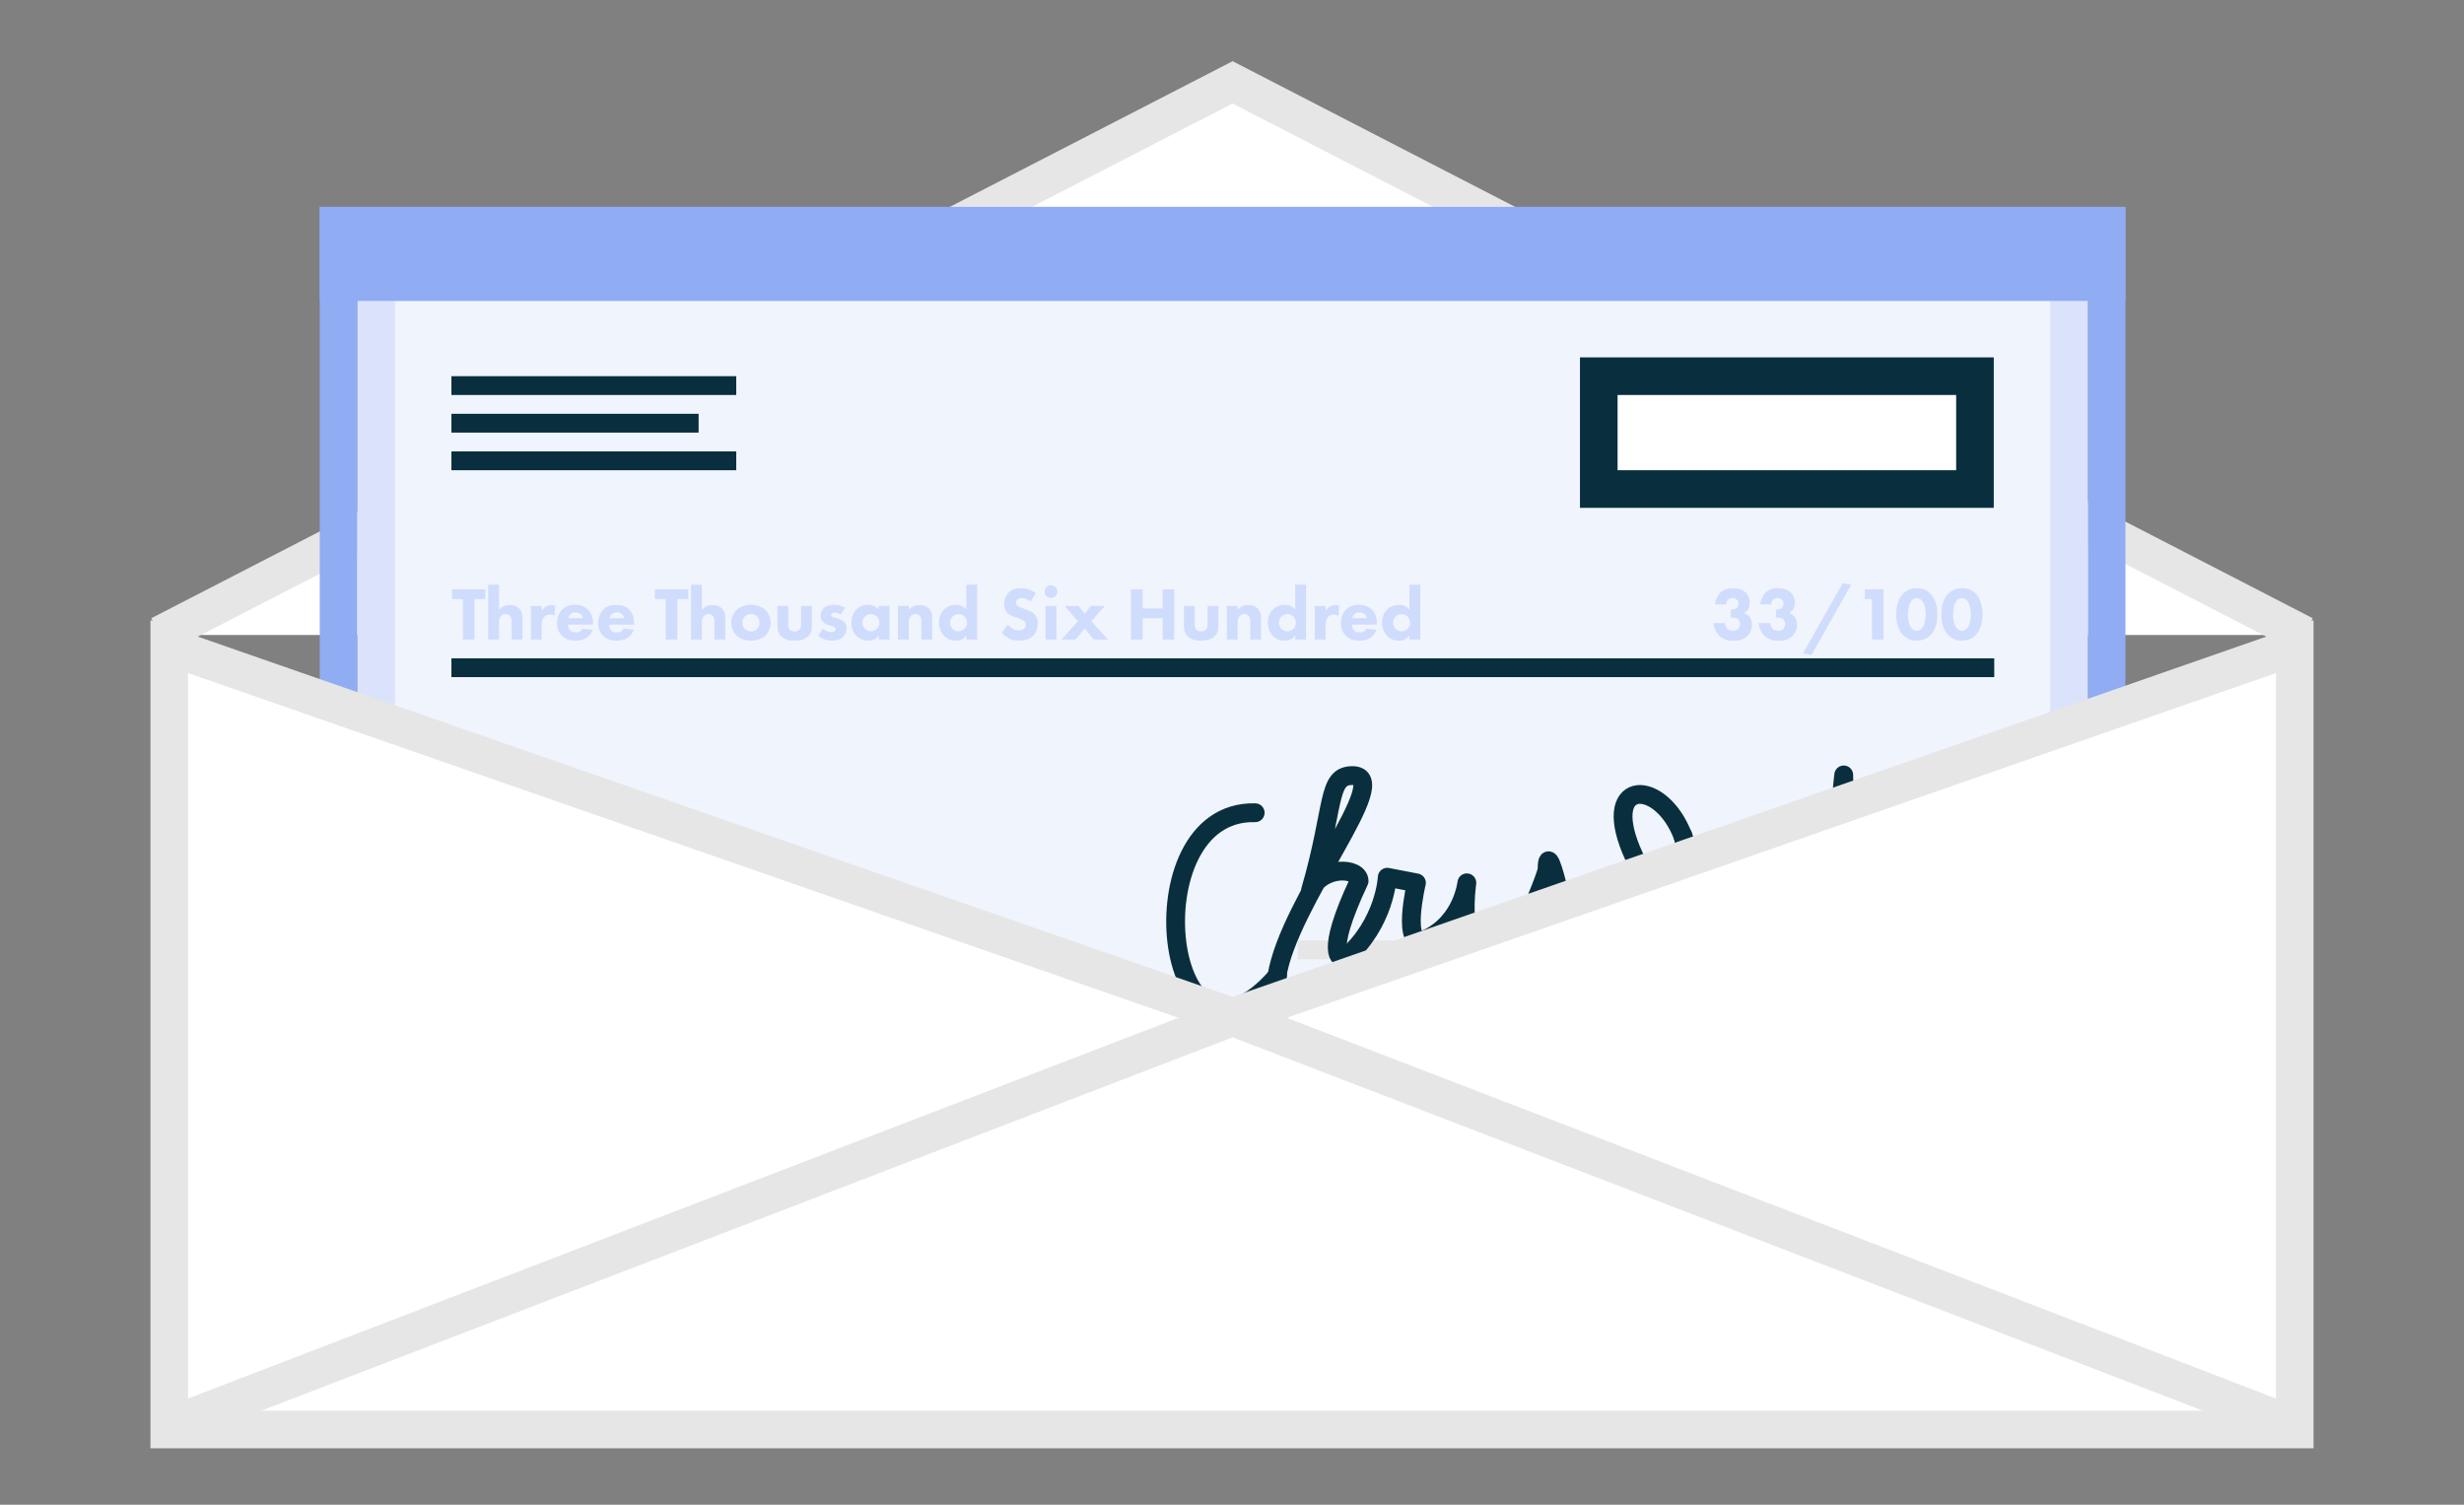 <?xml version="1.0" encoding="UTF-8" standalone="no"?>
<svg width="131px" height="80px" viewBox="0 0 131 80" version="1.1" xmlns="http://www.w3.org/2000/svg" xmlns:xlink="http://www.w3.org/1999/xlink" xmlns:sketch="http://www.bohemiancoding.com/sketch/ns">
    <rect x="0" y="0" width="131" height="80" fill="#808080" stroke="none"/>
    <!-- Generator: Sketch 3.2.2 (9983) - http://www.bohemiancoding.com/sketch -->
    <title>rfq-submitted 2</title>
    <desc>Created with Sketch.</desc>
    <defs></defs>
    <g id="Illustrations" stroke="none" stroke-width="1" fill="none" fill-rule="evenodd" sketch:type="MSPage">
        <g id="rfq-submitted-2" sketch:type="MSArtboardGroup">
            <g id="rfq-submitted" sketch:type="MSLayerGroup" transform="translate(8, 4)">
                <path d="M114.5,0.378 L57.533,29.758 L0.5,0.378" id="Path-499" stroke="#E6E6E6" stroke-width="2" fill="#FFFFFF" sketch:type="MSShapeGroup" transform="translate(57.5, 15.068) scale(1, -1) translate(-57.5, -15.068) "></path>
                <g id="check" transform="translate(10, 8)">
                    <g id="blank-table">
                        <g id="cooperative"></g>
                    </g>
                    <rect id="Rectangle-22" stroke="#90ACF3" stroke-width="2" sketch:type="MSShapeGroup" x="0" y="0" width="94" height="46"></rect>
                    <rect id="Rectangle-29" stroke="#DAE3FB" stroke-width="2" fill="#F0F4FD" sketch:type="MSShapeGroup" x="2" y="3" width="90" height="41"></rect>
                    <rect id="Rectangle-23" stroke="#90ACF3" stroke-width="2" fill="#90ACF3" sketch:type="MSShapeGroup" x="0" y="0" width="94" height="3"></rect>
                    <rect id="Rectangle-24" stroke="#092F3E" stroke-width="2" fill="#FFFFFF" sketch:type="MSShapeGroup" x="67" y="8" width="20" height="6"></rect>
                    <path d="M6.5,23.5 L87.525,23.5" id="Line" stroke="#092F3E" stroke-linecap="square" sketch:type="MSShapeGroup"></path>
                    <path d="M51.5,38.5 L87.521,38.5" id="Line-6" stroke="#E6E6E6" stroke-linecap="square" sketch:type="MSShapeGroup"></path>
                    <path d="M6.5,38.5 L38.5,38.5" id="Line-7" stroke="#E6E6E6" stroke-linecap="square" sketch:type="MSShapeGroup"></path>
                    <path d="M6.5,8.5 L20.642,8.5" id="Line-2" stroke="#092F3E" stroke-linecap="square" sketch:type="MSShapeGroup"></path>
                    <path d="M6.5,10.5 L18.642,10.5" id="Line-3" stroke="#092F3E" stroke-linecap="square" sketch:type="MSShapeGroup"></path>
                    <path d="M6.5,12.5 L20.642,12.5" id="Line-4" stroke="#092F3E" stroke-linecap="square" sketch:type="MSShapeGroup"></path>
                    <path d="M48.733,31.21 C42.072,31.04 43.891,46.842 49.925,39.864 M53.545,38.919 C55.647,37.065 55.754,34.639 55.754,34.639 C55.754,34.639 57.306,34.939 57.306,34.939 C57.306,34.939 56.456,38.48 57.764,37.96 C59.829,37.035 59.986,34.837 59.986,34.939 C59.986,34.939 59.492,38.389 60.867,38.675 C61.295,38.764 62.669,37.646 62.825,37.477 C63.265,36.997 64.252,34.407 64.252,34.239 C64.252,31.989 65.571,38.378 65.571,39.138 C65.571,39.899 61.754,36.901 61.754,36.901 L66.601,37.301" id="Path-445" stroke="#092F3E" stroke-linecap="round" stroke-linejoin="round" sketch:type="MSShapeGroup"></path>
                    <path d="M71.244,31.935 C69.863,29.242 66.885,29.641 69.065,33.924 C71.244,38.206 72.626,34.628 71.244,31.935 Z" id="Path-446" stroke="#092F3E" sketch:type="MSShapeGroup"></path>
                    <path d="M71.468,32.411 C71.468,32.411 73.868,41.542 71.468,42.021 C69.068,42.5 70.299,40.521 70.299,40.521 C70.299,40.521 73.613,37.265 73.979,33.999 C73.979,33.999 73.604,37.503 75.279,37.127 C76.955,36.752 76.338,34.831 76.338,34.098 C76.338,33.366 78.063,33.203 78.063,33.924 C78.063,34.646 77.628,37.655 78.245,36.727 C78.862,35.799 80.249,36.954 80.023,29.2 C80.023,29.2 79.246,35.386 80.6,36.379 C81.954,37.372 83.901,33.271 83.014,32.992 C82.127,32.712 81.043,33.536 81.434,34.068 C81.824,34.599 81.046,36.878 83.625,36.629 C86.203,36.379 85.25,32.616 85.25,32.616 L86.517,32.486 C86.517,32.486 85.274,37.341 87.191,36.781" id="Path-447" stroke="#092F3E" stroke-linecap="round" stroke-linejoin="round" sketch:type="MSShapeGroup"></path>
                    <path d="M49.885,39.916 C50.519,35.887 56.216,29.235 53.901,29.235 C52.529,29.235 52.975,30.866 51.671,35.352 C52.291,34.011 54.257,34.109 54.257,34.841 C52.335,38.929 53.375,38.929 53.375,38.929" id="Path-448" stroke="#092F3E" stroke-linecap="round" stroke-linejoin="round" sketch:type="MSShapeGroup"></path>
                    <path d="M78.807,31.597 L81.088,31.273" id="Path-450" stroke="#979797" stroke-linecap="round" sketch:type="MSShapeGroup"></path>
                    <path d="M7.808,19.852 L7.808,19.332 L6.032,19.332 L6.032,19.852 L6.612,19.852 L6.612,22 L7.228,22 L7.228,19.852 L7.808,19.852 Z M7.956,22 L8.532,22 L8.532,21.108 C8.532,21.02 8.536,20.848 8.652,20.736 C8.684,20.704 8.756,20.648 8.88,20.648 C8.964,20.648 9.052,20.676 9.104,20.728 C9.196,20.816 9.2,20.96 9.2,21.084 L9.2,22 L9.776,22 L9.776,20.868 C9.776,20.732 9.764,20.512 9.6,20.348 C9.444,20.188 9.236,20.168 9.096,20.168 C8.968,20.168 8.868,20.18 8.748,20.244 C8.68,20.28 8.604,20.34 8.532,20.428 L8.532,19.084 L7.956,19.084 L7.956,22 Z M10.224,22 L10.8,22 L10.8,21.276 C10.8,21.124 10.812,20.932 10.94,20.796 C11.012,20.72 11.104,20.676 11.228,20.676 C11.328,20.676 11.412,20.7 11.488,20.74 L11.52,20.2 C11.456,20.18 11.404,20.172 11.332,20.172 C11.22,20.172 11.12,20.188 11.024,20.248 C10.932,20.304 10.852,20.396 10.8,20.496 L10.8,20.216 L10.224,20.216 L10.224,22 Z M12.216,20.864 C12.232,20.784 12.272,20.72 12.316,20.672 C12.372,20.616 12.46,20.556 12.608,20.556 C12.724,20.556 12.816,20.596 12.88,20.656 C12.964,20.736 12.992,20.848 12.996,20.864 L12.216,20.864 Z M13.528,21.148 C13.528,20.928 13.488,20.648 13.276,20.424 C13.056,20.192 12.768,20.156 12.568,20.156 C12.368,20.156 12.1,20.196 11.884,20.412 C11.704,20.596 11.612,20.86 11.612,21.116 C11.612,21.412 11.724,21.648 11.88,21.804 C12.088,22.012 12.324,22.06 12.592,22.06 C12.792,22.06 12.984,22.032 13.156,21.928 C13.26,21.864 13.42,21.732 13.5,21.48 L12.956,21.424 C12.908,21.524 12.84,21.568 12.832,21.572 C12.772,21.608 12.684,21.624 12.6,21.624 C12.512,21.624 12.392,21.608 12.304,21.512 C12.232,21.432 12.196,21.304 12.196,21.208 L13.528,21.208 L13.528,21.148 Z M14.404,20.864 C14.42,20.784 14.46,20.72 14.504,20.672 C14.56,20.616 14.648,20.556 14.796,20.556 C14.912,20.556 15.004,20.596 15.068,20.656 C15.152,20.736 15.18,20.848 15.184,20.864 L14.404,20.864 Z M15.716,21.148 C15.716,20.928 15.676,20.648 15.464,20.424 C15.244,20.192 14.956,20.156 14.756,20.156 C14.556,20.156 14.288,20.196 14.072,20.412 C13.892,20.596 13.8,20.86 13.8,21.116 C13.8,21.412 13.912,21.648 14.068,21.804 C14.276,22.012 14.512,22.06 14.78,22.06 C14.98,22.06 15.172,22.032 15.344,21.928 C15.448,21.864 15.608,21.732 15.688,21.48 L15.144,21.424 C15.096,21.524 15.028,21.568 15.02,21.572 C14.96,21.608 14.872,21.624 14.788,21.624 C14.7,21.624 14.58,21.608 14.492,21.512 C14.42,21.432 14.384,21.304 14.384,21.208 L15.716,21.208 L15.716,21.148 Z M18.592,19.852 L18.592,19.332 L16.816,19.332 L16.816,19.852 L17.396,19.852 L17.396,22 L18.012,22 L18.012,19.852 L18.592,19.852 Z M18.74,22 L19.316,22 L19.316,21.108 C19.316,21.02 19.32,20.848 19.436,20.736 C19.468,20.704 19.54,20.648 19.664,20.648 C19.748,20.648 19.836,20.676 19.888,20.728 C19.98,20.816 19.984,20.96 19.984,21.084 L19.984,22 L20.56,22 L20.56,20.868 C20.56,20.732 20.548,20.512 20.384,20.348 C20.228,20.188 20.02,20.168 19.88,20.168 C19.752,20.168 19.652,20.18 19.532,20.244 C19.464,20.28 19.388,20.34 19.316,20.428 L19.316,19.084 L18.74,19.084 L18.74,22 Z M22.972,21.108 C22.972,20.88 22.884,20.624 22.704,20.444 C22.544,20.284 22.272,20.156 21.924,20.156 C21.576,20.156 21.304,20.284 21.144,20.444 C20.964,20.624 20.876,20.88 20.876,21.108 C20.876,21.336 20.964,21.592 21.144,21.772 C21.304,21.932 21.576,22.06 21.924,22.06 C22.272,22.06 22.544,21.932 22.704,21.772 C22.884,21.592 22.972,21.336 22.972,21.108 L22.972,21.108 Z M21.924,20.644 C22.056,20.644 22.164,20.688 22.248,20.772 C22.332,20.856 22.38,20.964 22.38,21.108 C22.38,21.252 22.332,21.36 22.248,21.444 C22.164,21.528 22.056,21.572 21.928,21.572 C21.776,21.572 21.672,21.516 21.6,21.444 C21.532,21.376 21.468,21.272 21.468,21.108 C21.468,20.964 21.516,20.856 21.6,20.772 C21.684,20.688 21.792,20.644 21.924,20.644 L21.924,20.644 Z M23.332,20.216 L23.332,21.292 C23.332,21.488 23.364,21.668 23.528,21.828 C23.732,22.028 24.028,22.06 24.248,22.06 C24.46,22.06 24.76,22.028 24.964,21.828 C25.144,21.652 25.164,21.46 25.164,21.256 L25.164,20.216 L24.588,20.216 L24.588,21.2 C24.588,21.288 24.576,21.408 24.492,21.488 C24.44,21.536 24.356,21.572 24.248,21.572 C24.12,21.572 24.048,21.524 24.008,21.488 C23.916,21.404 23.908,21.28 23.908,21.2 L23.908,20.216 L23.332,20.216 Z M26.932,20.308 C26.788,20.224 26.604,20.156 26.34,20.156 C26.176,20.156 25.96,20.188 25.8,20.336 C25.696,20.432 25.628,20.576 25.628,20.748 C25.628,20.884 25.672,20.984 25.756,21.072 C25.832,21.148 25.94,21.204 26.044,21.236 L26.188,21.28 C26.272,21.304 26.324,21.32 26.364,21.344 C26.416,21.376 26.428,21.416 26.428,21.448 C26.428,21.492 26.404,21.536 26.368,21.564 C26.316,21.604 26.224,21.604 26.188,21.604 C26.112,21.604 26.028,21.588 25.948,21.548 C25.888,21.52 25.808,21.464 25.752,21.416 L25.508,21.804 C25.74,22.008 26,22.06 26.24,22.06 C26.428,22.06 26.644,22.032 26.82,21.856 C26.9,21.776 27.004,21.624 27.004,21.388 C27.004,21.252 26.968,21.144 26.864,21.048 C26.772,20.964 26.668,20.924 26.568,20.892 L26.416,20.844 C26.344,20.82 26.284,20.808 26.244,20.784 C26.216,20.768 26.188,20.744 26.188,20.704 C26.188,20.676 26.204,20.644 26.224,20.624 C26.26,20.588 26.328,20.572 26.388,20.572 C26.5,20.572 26.616,20.62 26.704,20.672 L26.932,20.308 Z M28.716,20.416 C28.552,20.192 28.308,20.156 28.156,20.156 C27.908,20.156 27.692,20.244 27.536,20.4 C27.372,20.564 27.26,20.82 27.26,21.12 C27.26,21.356 27.332,21.588 27.52,21.788 C27.716,21.996 27.932,22.06 28.188,22.06 C28.336,22.06 28.56,22.024 28.716,21.784 L28.716,22 L29.292,22 L29.292,20.216 L28.716,20.216 L28.716,20.416 Z M28.3,20.652 C28.404,20.652 28.532,20.692 28.62,20.776 C28.704,20.856 28.752,20.976 28.752,21.104 C28.752,21.256 28.688,21.368 28.612,21.44 C28.536,21.516 28.428,21.564 28.312,21.564 C28.176,21.564 28.052,21.508 27.972,21.424 C27.92,21.368 27.852,21.264 27.852,21.104 C27.852,20.944 27.924,20.84 27.984,20.78 C28.06,20.704 28.176,20.652 28.3,20.652 L28.3,20.652 Z M29.74,22 L30.316,22 L30.316,21.084 C30.316,20.968 30.332,20.84 30.428,20.744 C30.472,20.696 30.548,20.648 30.668,20.648 C30.772,20.648 30.844,20.684 30.888,20.728 C30.98,20.82 30.984,20.968 30.984,21.084 L30.984,22 L31.56,22 L31.56,20.872 C31.56,20.728 31.548,20.516 31.38,20.348 C31.228,20.196 31.024,20.168 30.868,20.168 C30.7,20.168 30.492,20.204 30.316,20.428 L30.316,20.216 L29.74,20.216 L29.74,22 Z M33.952,19.084 L33.376,19.084 L33.376,20.416 C33.232,20.22 33.016,20.156 32.82,20.156 C32.576,20.156 32.356,20.248 32.2,20.396 C32.028,20.56 31.92,20.804 31.92,21.1 C31.92,21.376 32.016,21.632 32.2,21.816 C32.356,21.976 32.548,22.06 32.812,22.06 C33.128,22.06 33.288,21.912 33.376,21.784 L33.376,22 L33.952,22 L33.952,19.084 Z M32.96,20.652 C33.084,20.652 33.192,20.688 33.284,20.784 C33.352,20.856 33.412,20.96 33.412,21.112 C33.412,21.26 33.348,21.368 33.28,21.432 C33.188,21.52 33.06,21.564 32.952,21.564 C32.852,21.564 32.74,21.524 32.652,21.44 C32.568,21.36 32.512,21.244 32.512,21.112 C32.512,20.968 32.568,20.852 32.652,20.772 C32.744,20.684 32.844,20.652 32.96,20.652 L32.96,20.652 Z M37.068,19.536 C36.756,19.304 36.46,19.272 36.276,19.272 C36.028,19.272 35.804,19.324 35.616,19.516 C35.456,19.68 35.384,19.88 35.384,20.116 C35.384,20.244 35.404,20.432 35.544,20.58 C35.648,20.692 35.792,20.748 35.916,20.792 L36.136,20.868 C36.212,20.896 36.376,20.956 36.448,21.016 C36.504,21.064 36.54,21.12 36.54,21.208 C36.54,21.308 36.496,21.38 36.444,21.424 C36.356,21.5 36.244,21.516 36.164,21.516 C36.04,21.516 35.932,21.484 35.828,21.42 C35.756,21.376 35.648,21.284 35.58,21.216 L35.26,21.656 C35.36,21.756 35.516,21.88 35.652,21.948 C35.82,22.032 35.988,22.06 36.18,22.06 C36.356,22.06 36.7,22.036 36.936,21.788 C37.076,21.644 37.172,21.404 37.172,21.128 C37.172,20.972 37.132,20.78 36.976,20.632 C36.872,20.532 36.728,20.472 36.612,20.428 L36.412,20.352 C36.232,20.284 36.14,20.26 36.076,20.2 C36.036,20.164 36.016,20.116 36.016,20.052 C36.016,19.984 36.044,19.924 36.084,19.884 C36.156,19.804 36.26,19.792 36.344,19.792 C36.42,19.792 36.592,19.804 36.792,19.984 L37.068,19.536 Z M37.588,20.216 L37.588,22 L38.164,22 L38.164,20.216 L37.588,20.216 Z M37.54,19.456 C37.54,19.644 37.688,19.792 37.876,19.792 C38.064,19.792 38.212,19.644 38.212,19.456 C38.212,19.268 38.064,19.12 37.876,19.12 C37.688,19.12 37.54,19.268 37.54,19.456 L37.54,19.456 Z M38.436,22 L39.18,22 L39.668,21.424 L40.156,22 L40.9,22 L40.028,21.028 L40.736,20.216 L40,20.216 L39.668,20.628 L39.336,20.216 L38.6,20.216 L39.308,21.028 L38.436,22 Z M42.748,19.332 L42.132,19.332 L42.132,22 L42.748,22 L42.748,20.868 L43.812,20.868 L43.812,22 L44.428,22 L44.428,19.332 L43.812,19.332 L43.812,20.348 L42.748,20.348 L42.748,19.332 Z M44.944,20.216 L44.944,21.292 C44.944,21.488 44.976,21.668 45.14,21.828 C45.344,22.028 45.64,22.06 45.86,22.06 C46.072,22.06 46.372,22.028 46.576,21.828 C46.756,21.652 46.776,21.46 46.776,21.256 L46.776,20.216 L46.2,20.216 L46.2,21.2 C46.2,21.288 46.188,21.408 46.104,21.488 C46.052,21.536 45.968,21.572 45.86,21.572 C45.732,21.572 45.66,21.524 45.62,21.488 C45.528,21.404 45.52,21.28 45.52,21.2 L45.52,20.216 L44.944,20.216 Z M47.224,22 L47.8,22 L47.8,21.084 C47.8,20.968 47.816,20.84 47.912,20.744 C47.956,20.696 48.032,20.648 48.152,20.648 C48.256,20.648 48.328,20.684 48.372,20.728 C48.464,20.82 48.468,20.968 48.468,21.084 L48.468,22 L49.044,22 L49.044,20.872 C49.044,20.728 49.032,20.516 48.864,20.348 C48.712,20.196 48.508,20.168 48.352,20.168 C48.184,20.168 47.976,20.204 47.8,20.428 L47.8,20.216 L47.224,20.216 L47.224,22 Z M51.436,19.084 L50.86,19.084 L50.86,20.416 C50.716,20.22 50.5,20.156 50.304,20.156 C50.06,20.156 49.84,20.248 49.684,20.396 C49.512,20.56 49.404,20.804 49.404,21.1 C49.404,21.376 49.5,21.632 49.684,21.816 C49.84,21.976 50.032,22.06 50.296,22.06 C50.612,22.06 50.772,21.912 50.86,21.784 L50.86,22 L51.436,22 L51.436,19.084 Z M50.444,20.652 C50.568,20.652 50.676,20.688 50.768,20.784 C50.836,20.856 50.896,20.96 50.896,21.112 C50.896,21.26 50.832,21.368 50.764,21.432 C50.672,21.52 50.544,21.564 50.436,21.564 C50.336,21.564 50.224,21.524 50.136,21.44 C50.052,21.36 49.996,21.244 49.996,21.112 C49.996,20.968 50.052,20.852 50.136,20.772 C50.228,20.684 50.328,20.652 50.444,20.652 L50.444,20.652 Z M51.9,22 L52.476,22 L52.476,21.276 C52.476,21.124 52.488,20.932 52.616,20.796 C52.688,20.72 52.78,20.676 52.904,20.676 C53.004,20.676 53.088,20.7 53.164,20.74 L53.196,20.2 C53.132,20.18 53.08,20.172 53.008,20.172 C52.896,20.172 52.796,20.188 52.7,20.248 C52.608,20.304 52.528,20.396 52.476,20.496 L52.476,20.216 L51.9,20.216 L51.9,22 Z M53.892,20.864 C53.908,20.784 53.948,20.72 53.992,20.672 C54.048,20.616 54.136,20.556 54.284,20.556 C54.4,20.556 54.492,20.596 54.556,20.656 C54.64,20.736 54.668,20.848 54.672,20.864 L53.892,20.864 Z M55.204,21.148 C55.204,20.928 55.164,20.648 54.952,20.424 C54.732,20.192 54.444,20.156 54.244,20.156 C54.044,20.156 53.776,20.196 53.56,20.412 C53.38,20.596 53.288,20.86 53.288,21.116 C53.288,21.412 53.4,21.648 53.556,21.804 C53.764,22.012 54,22.06 54.268,22.06 C54.468,22.06 54.66,22.032 54.832,21.928 C54.936,21.864 55.096,21.732 55.176,21.48 L54.632,21.424 C54.584,21.524 54.516,21.568 54.508,21.572 C54.448,21.608 54.36,21.624 54.276,21.624 C54.188,21.624 54.068,21.608 53.98,21.512 C53.908,21.432 53.872,21.304 53.872,21.208 L55.204,21.208 L55.204,21.148 Z M57.508,19.084 L56.932,19.084 L56.932,20.416 C56.788,20.22 56.572,20.156 56.376,20.156 C56.132,20.156 55.912,20.248 55.756,20.396 C55.584,20.56 55.476,20.804 55.476,21.1 C55.476,21.376 55.572,21.632 55.756,21.816 C55.912,21.976 56.104,22.06 56.368,22.06 C56.684,22.06 56.844,21.912 56.932,21.784 L56.932,22 L57.508,22 L57.508,19.084 Z M56.516,20.652 C56.64,20.652 56.748,20.688 56.84,20.784 C56.908,20.856 56.968,20.96 56.968,21.112 C56.968,21.26 56.904,21.368 56.836,21.432 C56.744,21.52 56.616,21.564 56.508,21.564 C56.408,21.564 56.296,21.524 56.208,21.44 C56.124,21.36 56.068,21.244 56.068,21.112 C56.068,20.968 56.124,20.852 56.208,20.772 C56.3,20.684 56.4,20.652 56.516,20.652 L56.516,20.652 Z" id="Three-Thousand-Six-H" fill="#D0DCFC" sketch:type="MSShapeGroup"></path>
                    <path d="M73.772,20.132 C73.776,20.048 73.812,19.944 73.868,19.884 C73.92,19.832 74.004,19.796 74.108,19.796 C74.208,19.796 74.288,19.832 74.336,19.876 C74.388,19.924 74.424,20 74.424,20.092 C74.424,20.2 74.38,20.284 74.324,20.332 C74.236,20.404 74.092,20.408 74.056,20.408 L74.02,20.408 L74.02,20.832 L74.068,20.832 C74.16,20.832 74.3,20.84 74.396,20.916 C74.46,20.968 74.512,21.06 74.512,21.172 C74.512,21.28 74.468,21.384 74.404,21.444 C74.34,21.504 74.24,21.536 74.136,21.536 C74.008,21.536 73.904,21.492 73.84,21.428 C73.768,21.356 73.72,21.232 73.712,21.128 L73.096,21.128 C73.124,21.396 73.24,21.632 73.392,21.788 C73.628,22.024 73.912,22.064 74.172,22.064 C74.388,22.064 74.648,22.04 74.876,21.832 C75.064,21.66 75.144,21.428 75.144,21.224 C75.144,21.08 75.1,20.912 75.02,20.804 C74.948,20.704 74.828,20.628 74.716,20.588 C74.792,20.552 74.86,20.5 74.916,20.42 C75,20.304 75.024,20.188 75.024,20.056 C75.024,19.796 74.932,19.62 74.82,19.512 C74.684,19.376 74.448,19.276 74.12,19.276 C73.9,19.276 73.64,19.324 73.444,19.528 C73.304,19.672 73.204,19.908 73.18,20.132 L73.772,20.132 Z M76.172,20.132 C76.176,20.048 76.212,19.944 76.268,19.884 C76.32,19.832 76.404,19.796 76.508,19.796 C76.608,19.796 76.688,19.832 76.736,19.876 C76.788,19.924 76.824,20 76.824,20.092 C76.824,20.2 76.78,20.284 76.724,20.332 C76.636,20.404 76.492,20.408 76.456,20.408 L76.42,20.408 L76.42,20.832 L76.468,20.832 C76.56,20.832 76.7,20.84 76.796,20.916 C76.86,20.968 76.912,21.06 76.912,21.172 C76.912,21.28 76.868,21.384 76.804,21.444 C76.74,21.504 76.64,21.536 76.536,21.536 C76.408,21.536 76.304,21.492 76.24,21.428 C76.168,21.356 76.12,21.232 76.112,21.128 L75.496,21.128 C75.524,21.396 75.64,21.632 75.792,21.788 C76.028,22.024 76.312,22.064 76.572,22.064 C76.788,22.064 77.048,22.04 77.276,21.832 C77.464,21.66 77.544,21.428 77.544,21.224 C77.544,21.08 77.5,20.912 77.42,20.804 C77.348,20.704 77.228,20.628 77.116,20.588 C77.192,20.552 77.26,20.5 77.316,20.42 C77.4,20.304 77.424,20.188 77.424,20.056 C77.424,19.796 77.332,19.62 77.22,19.512 C77.084,19.376 76.848,19.276 76.52,19.276 C76.3,19.276 76.04,19.324 75.844,19.528 C75.704,19.672 75.604,19.908 75.58,20.132 L76.172,20.132 Z M77.86,22.736 L78.312,22.816 L80.42,19.084 L79.968,19.004 L77.86,22.736 Z M81.524,22 L82.14,22 L82.14,19.332 L81.144,19.332 L81.144,19.852 L81.524,19.852 L81.524,22 Z M85.004,20.668 C85.004,20.208 84.88,19.8 84.62,19.548 C84.464,19.396 84.232,19.272 83.904,19.272 C83.584,19.272 83.356,19.392 83.196,19.548 C82.936,19.8 82.812,20.208 82.812,20.668 C82.812,21.124 82.936,21.528 83.196,21.784 C83.356,21.94 83.584,22.06 83.904,22.06 C84.232,22.06 84.464,21.936 84.62,21.784 C84.88,21.528 85.004,21.124 85.004,20.668 L85.004,20.668 Z M83.908,19.8 C84.012,19.8 84.084,19.832 84.156,19.9 C84.352,20.092 84.38,20.476 84.38,20.664 C84.38,20.872 84.344,21.248 84.156,21.432 C84.084,21.5 84.012,21.532 83.908,21.532 C83.804,21.532 83.732,21.5 83.66,21.432 C83.472,21.248 83.436,20.872 83.436,20.664 C83.436,20.476 83.464,20.092 83.66,19.9 C83.732,19.832 83.804,19.8 83.908,19.8 L83.908,19.8 Z M87.404,20.668 C87.404,20.208 87.28,19.8 87.02,19.548 C86.864,19.396 86.632,19.272 86.304,19.272 C85.984,19.272 85.756,19.392 85.596,19.548 C85.336,19.8 85.212,20.208 85.212,20.668 C85.212,21.124 85.336,21.528 85.596,21.784 C85.756,21.94 85.984,22.06 86.304,22.06 C86.632,22.06 86.864,21.936 87.02,21.784 C87.28,21.528 87.404,21.124 87.404,20.668 L87.404,20.668 Z M86.308,19.8 C86.412,19.8 86.484,19.832 86.556,19.9 C86.752,20.092 86.78,20.476 86.78,20.664 C86.78,20.872 86.744,21.248 86.556,21.432 C86.484,21.5 86.412,21.532 86.308,21.532 C86.204,21.532 86.132,21.5 86.06,21.432 C85.872,21.248 85.836,20.872 85.836,20.664 C85.836,20.476 85.864,20.092 86.06,19.9 C86.132,19.832 86.204,19.8 86.308,19.8 L86.308,19.8 Z" id="33/100" fill="#D0DCFC" sketch:type="MSShapeGroup"></path>
                </g>
                <path d="M1,72 L114,72 L114,30.378 L57.533,50.058 L1,30.378 L1,72 Z" id="Path-498" stroke="#E6E6E6" stroke-width="2" fill="#FFFFFF" sketch:type="MSShapeGroup"></path>
                <path d="M114.5,50.078 L57.533,72 L0.5,50.078" id="Path-500" stroke="#E6E6E6" stroke-width="2" sketch:type="MSShapeGroup" transform="translate(57.5, 61.039) scale(1, -1) translate(-57.5, -61.039) "></path>
            </g>
        </g>
    </g>
</svg>
